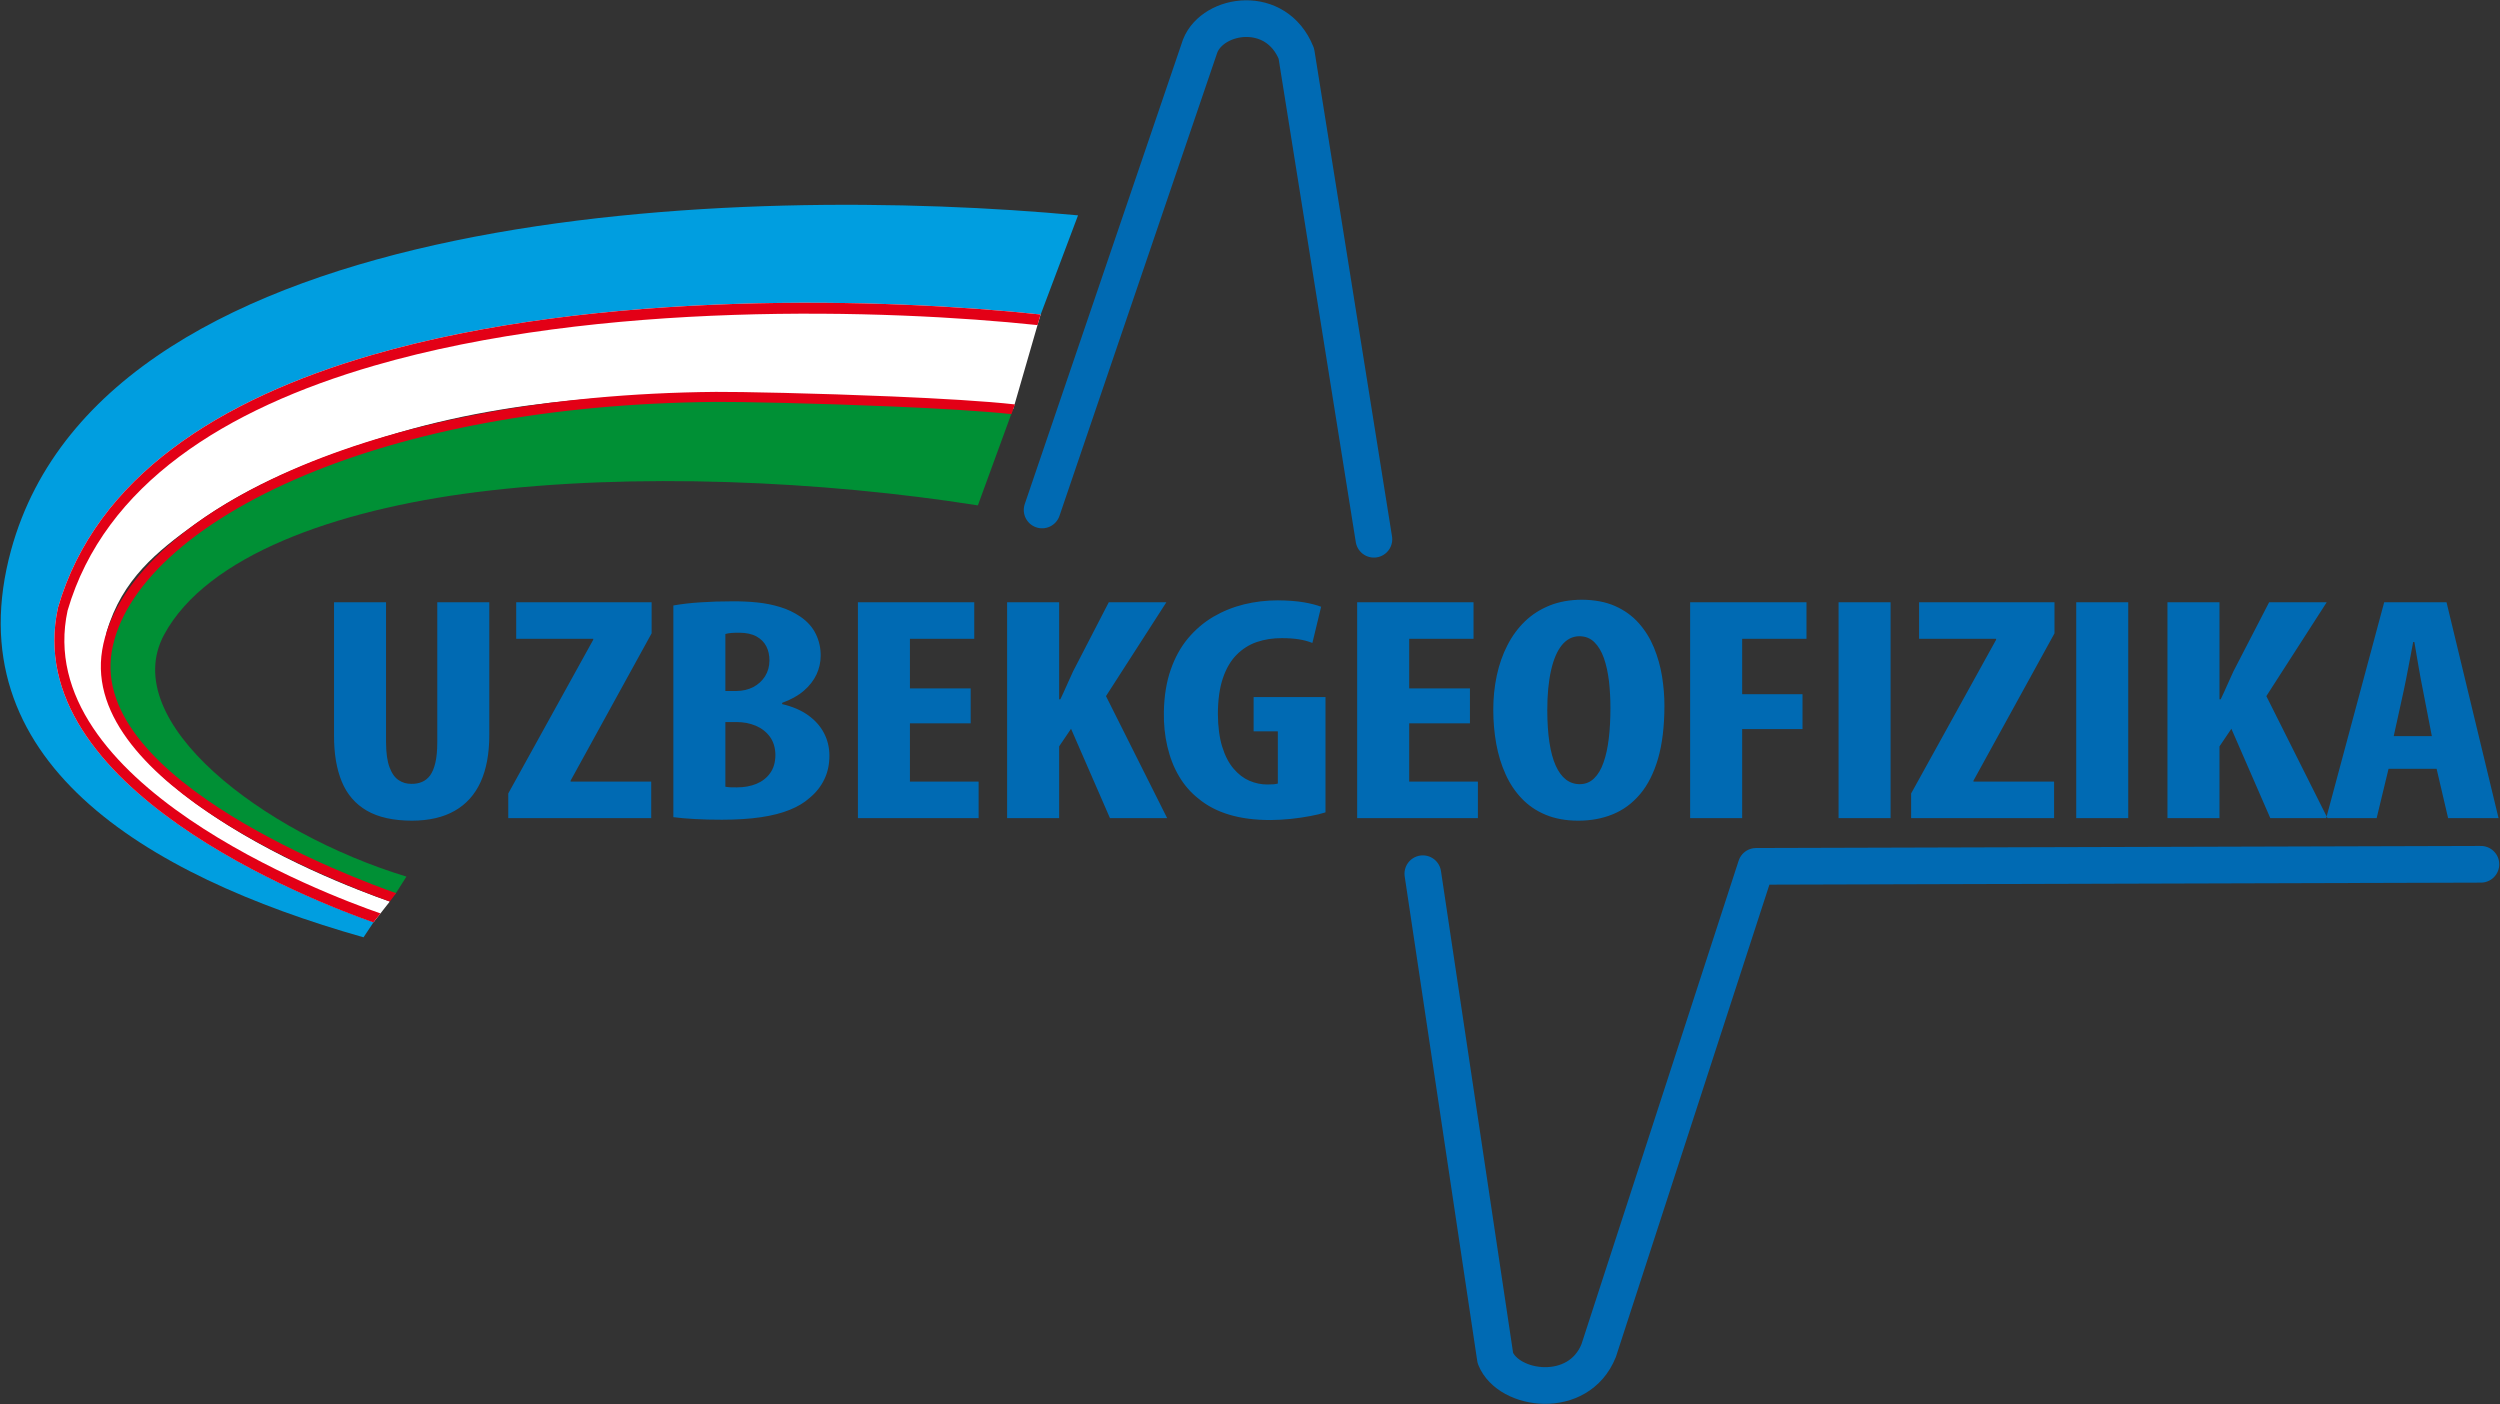 <svg width="2279" height="1280" viewBox="0 0 2279 1280" fill="none" xmlns="http://www.w3.org/2000/svg">
<rect x="0" y="0" width="2279" height="1280" fill="#333333" stroke="none"/>
<path fill-rule="evenodd" clip-rule="evenodd" d="M304.505 549.037V670.479C304.446 686.974 306.799 700.985 311.563 712.515C316.328 724.097 323.932 732.904 334.369 738.985C344.803 745.017 358.501 748.082 375.454 748.131C391.021 748.082 404.052 745.115 414.487 739.131C424.986 733.194 432.826 724.436 438.138 712.857C443.386 701.279 446.04 687.069 446.04 670.186V549.037H398.622V676.902C398.622 684.298 398.017 690.476 396.871 695.341C395.724 700.255 394.096 704.099 392.044 706.92C389.933 709.695 387.46 711.69 384.564 712.857C381.728 714.025 378.532 714.608 375.091 714.56C370.807 714.609 366.948 713.539 363.446 711.204C359.949 708.915 357.171 705.025 355.122 699.525C353.011 693.979 351.985 686.486 351.923 676.902V549.037H304.505ZM463.33 745.796H593.646V712.515H520.162V711.641L594.009 577.355V549.037H470.568V582.318H540.794V583.192L463.33 723.318V745.796ZM613.831 744.92C619.321 745.65 625.775 746.233 633.199 746.624C640.679 747.061 648.943 747.257 657.994 747.257C671.566 747.257 683.515 746.478 693.708 744.968C703.903 743.462 712.653 741.222 719.892 738.255C727.192 735.336 733.224 731.687 737.992 727.406C743.841 722.587 748.31 716.992 751.386 710.572C754.523 704.148 756.089 696.9 756.089 688.869C756.089 681.523 754.464 674.663 751.206 668.386C747.945 662.063 743.119 656.612 736.726 652.04C730.329 647.466 722.425 644.058 713.014 641.87V640.703C720.977 637.831 727.552 634.182 732.743 629.708C737.93 625.231 741.792 620.268 744.327 614.817C746.858 609.369 748.128 603.675 748.128 597.79C748.187 590.832 746.742 584.264 743.782 578.132C740.825 571.953 736.12 566.602 729.666 562.174C723.996 558.33 717.781 555.362 711.144 553.367C704.446 551.323 697.508 549.914 690.149 549.183C682.849 548.453 675.369 548.114 667.765 548.163C657.57 548.163 647.858 548.453 638.627 549.086C629.396 549.67 621.129 550.644 613.831 551.955V744.92ZM661.25 577.939C662.697 577.499 664.508 577.209 666.619 577.013C668.794 576.818 671.203 576.771 673.921 576.771C680.316 576.817 685.503 577.939 689.606 580.176C693.646 582.413 696.662 585.432 698.596 589.227C700.524 593.02 701.43 597.35 701.43 602.169C701.37 607.569 700.044 612.336 697.447 616.473C694.796 620.657 691.237 623.917 686.77 626.301C682.245 628.635 677.117 629.852 671.386 629.901H661.25V577.939ZM661.25 658.219H671.386C677.781 658.219 683.633 659.337 688.941 661.574C694.315 663.863 698.596 667.219 701.854 671.646C705.112 676.123 706.799 681.67 706.86 688.286C706.799 694.904 705.23 700.402 702.093 704.732C699.015 709.111 694.795 712.371 689.547 714.56C684.294 716.702 678.323 717.771 671.748 717.771C669.756 717.771 667.889 717.771 666.076 717.722C664.325 717.624 662.697 717.478 661.25 717.187V658.219ZM884.873 627.566H829.488V582.318H888.128V549.037H782.07V745.796H892.111V712.515H829.488V659.386H884.873V627.566ZM918.089 745.796H965.508V680.404L976.369 664.349L1011.84 745.796H1063.97L1008.22 634.573L1063.25 549.037H1010.76L978.179 612.094C976.189 616.327 974.258 620.608 972.386 624.889C970.517 629.17 968.586 633.405 966.595 637.491H965.508V549.037H918.089V745.796ZM1208.32 635.447H1142.8V666.684H1164.88V714.269C1163.98 714.56 1162.71 714.804 1161.14 714.95C1159.51 715.094 1157.64 715.143 1155.47 715.143C1149.8 715.192 1144.31 714.025 1138.94 711.739C1133.57 709.401 1128.74 705.704 1124.46 700.646C1120.12 695.537 1116.68 688.869 1114.14 680.649C1111.61 672.426 1110.28 662.402 1110.22 650.628C1110.28 637.879 1111.79 627.129 1114.75 618.322C1117.7 609.515 1121.86 602.41 1127.17 597.011C1132.42 591.66 1138.64 587.718 1145.64 585.285C1152.69 582.902 1160.3 581.685 1168.5 581.734C1174.29 581.734 1179.48 582.074 1184.07 582.804C1188.65 583.534 1192.75 584.653 1196.37 586.113L1204.34 553.125C1200.53 551.616 1195.29 550.253 1188.71 549.086C1182.07 547.967 1174.11 547.335 1164.88 547.286C1154.32 547.286 1144.07 548.502 1134.05 550.935C1124.04 553.416 1114.68 557.211 1105.94 562.321C1097.25 567.476 1089.59 574.046 1082.89 582.025C1076.25 590.004 1071.01 599.541 1067.2 610.585C1063.34 621.629 1061.29 634.28 1060.99 648.584C1060.75 659.921 1061.83 670.577 1064.19 680.6C1066.54 690.574 1070.04 699.623 1074.81 707.65C1079.57 715.727 1085.49 722.49 1092.48 727.99C1100.39 734.557 1109.8 739.471 1120.66 742.682C1131.46 745.943 1143.95 747.547 1158 747.547C1164.04 747.498 1170.19 747.159 1176.59 746.527C1182.98 745.845 1188.95 744.968 1194.56 743.899C1200.11 742.878 1204.7 741.711 1208.32 740.541V635.447ZM1340 627.566H1284.61V582.318H1343.26V549.037H1237.19V745.796H1347.24V712.515H1284.61V659.386H1340V627.566ZM1442 546.702C1431.13 546.751 1421.36 548.502 1412.73 551.955C1404.11 555.411 1396.56 560.228 1390.11 566.455C1383.65 572.683 1378.34 579.981 1374.06 588.399C1369.78 596.766 1366.58 605.866 1364.47 615.792C1362.36 625.668 1361.27 636.031 1361.27 646.833C1361.27 657.684 1362.18 668.095 1363.99 678.119C1365.79 688.093 1368.63 697.337 1372.49 705.802C1376.29 714.318 1381.24 721.713 1387.34 728.039C1393.37 734.362 1400.61 739.275 1409.11 742.78C1417.56 746.282 1427.33 748.082 1438.37 748.131C1450.02 748.18 1460.64 746.233 1470.23 742.294C1479.88 738.352 1488.21 732.173 1495.21 723.804C1502.21 715.485 1507.63 704.683 1511.5 691.497C1515.3 678.262 1517.23 662.403 1517.29 643.915C1517.35 634.815 1516.56 625.717 1515.11 616.522C1513.61 607.373 1511.13 598.615 1507.7 590.248C1504.26 581.927 1499.61 574.483 1493.82 567.965C1488.02 561.444 1480.9 556.286 1472.34 552.493C1463.83 548.698 1453.7 546.8 1442 546.702V546.702ZM1439.82 579.981C1445.25 580.03 1449.78 581.829 1453.4 585.383C1457.01 588.934 1459.91 593.75 1462.09 599.88C1464.26 606.013 1465.76 613.017 1466.73 620.852C1467.63 628.733 1468.06 636.956 1468.06 645.666C1468.06 655.689 1467.57 664.933 1466.55 673.349C1465.52 681.767 1463.95 689.065 1461.72 695.244C1459.55 701.471 1456.65 706.241 1453.09 709.646C1449.53 713.102 1445.25 714.804 1440.18 714.853C1430.53 714.853 1423.23 709.16 1418.16 697.872C1413.1 686.583 1410.56 669.749 1410.5 647.417C1410.5 633.259 1411.65 621.143 1413.94 611.12C1416.17 601.096 1419.49 593.411 1423.83 588.057C1428.24 582.706 1433.55 580.029 1439.82 579.981V579.981ZM1540.73 745.796H1588.15V664.64H1643.17V632.822H1588.15V582.318H1646.79V549.037H1540.73V745.796ZM1676.03 549.037V745.796H1723.45V549.037H1676.03ZM1742.19 745.796H1872.5V712.515H1799.02V711.641L1872.87 577.355V549.037H1749.43V582.318H1819.65V583.192L1742.19 723.318V745.796ZM1892.69 549.037V745.796H1940.11V549.037H1892.69ZM1975.86 745.796H2023.28V680.404L2034.14 664.349L2069.61 745.796H2121.74L2066 634.573L2121.02 549.037H2068.53L2035.95 612.094C2033.96 616.327 2032.03 620.608 2030.16 624.889C2028.29 629.17 2026.36 633.405 2024.37 637.491H2023.28V549.037H1975.86V745.796ZM2221.21 700.839L2231.7 745.796H2277.67L2230.25 549.037H2173.42L2120.57 745.796H2166.55L2177.4 700.839H2221.21ZM2182.11 671.063L2191.16 629.901C2191.83 627.031 2192.49 623.722 2193.21 619.975C2194 616.229 2194.72 612.287 2195.5 608.201C2196.29 604.115 2197.01 600.124 2197.8 596.134C2198.52 592.194 2199.18 588.546 2199.85 585.236H2200.93C2201.48 588.497 2202.08 592.048 2202.75 595.941C2203.41 599.834 2204.07 603.822 2204.8 607.911C2205.46 611.948 2206.18 615.889 2206.91 619.685C2207.57 623.48 2208.24 626.885 2208.9 629.901L2216.86 671.063H2182.11Z" fill="#006AB3"/>
<path d="M949.992 464.89L1094.07 41.901C1105.97 11.988 1163.41 3.099 1181.76 48.813L1252.45 491.583" stroke="#006AB3" stroke-width="33.428" stroke-linecap="round" stroke-linejoin="round"/>
<path d="M1297.05 796.467L1363.17 1238.12C1375.07 1268.03 1439 1276.92 1457.35 1231.21L1600.84 789.769L2261.6 787.884" stroke="#006AB3" stroke-width="33.428" stroke-linecap="round" stroke-linejoin="round"/>
<path fill-rule="evenodd" clip-rule="evenodd" d="M945.284 295.745C896.488 291.032 779.311 281.915 728.247 283.323C469.111 269.656 147.071 348.171 66.107 522.749C5.061 654.356 160.794 767.952 344.865 834.184L331.399 854.451C130.687 797.562 -42.241 692.508 10.12 501.416C96.913 184.624 678.225 167.825 982.731 196.32L945.284 295.745Z" fill="#009EE0"/>
<path fill-rule="evenodd" clip-rule="evenodd" d="M700.015 359.43C740.536 360.473 894.97 366.749 923.519 372.931L891.427 460.71C749.886 438.345 577.536 430.419 433.754 448.7C305.564 464.99 188.673 506.539 149.706 578.39C106.559 657.947 239.824 759.407 370.503 799.104L359.89 815.826C230.098 770.275 68.725 695.079 101.686 580.126C150.822 399.528 550.675 353.115 700.015 359.43V359.43Z" fill="#009035"/>
<path fill-rule="evenodd" clip-rule="evenodd" d="M340.556 840.671C284.986 821.231 17.102 717.804 52.85 554.018L52.938 553.646C87.744 434.313 200.739 363.79 338.68 323.72C546.426 263.376 811.196 271.974 948.586 286.69L923.723 372.728C866.797 366.726 797.685 361.868 719.863 360.05C609.79 357.477 485.357 358.986 365.11 393.915C285.967 416.906 226.32 442.874 177.831 477.753C143.548 502.412 111.291 527.982 97.32 575.762C81.883 647.02 127.953 696.497 182.834 735.634C248.739 782.634 327.747 812.287 355.342 821.84L340.556 840.671Z" fill="white"/>
<path fill-rule="evenodd" clip-rule="evenodd" d="M340.394 840.888C284.827 821.448 17.102 717.804 52.849 554.018L52.938 553.646C87.744 434.313 200.738 363.79 338.68 323.72C546.426 263.376 811.196 271.974 948.586 286.69L945.792 296.36C808.355 281.873 546.249 273.752 340.99 333.373C205.894 372.619 95.363 441.167 61.629 556.531C27.658 713.358 296.257 815.172 346.833 832.677L340.394 840.888Z" fill="#E30016"/>
<path fill-rule="evenodd" clip-rule="evenodd" d="M355.342 821.841C314.481 807.357 72.618 716.162 93.159 592.606C103.298 531.638 167.407 469.465 275.366 424.426C369.634 385.097 497.646 358.598 652.527 357.245C673.275 357.065 745.023 358.511 813.079 361.397C856.725 363.25 898.889 365.693 925.252 368.676L922.019 377.509C895.656 374.655 854.88 372.305 812.736 370.518C744.726 367.635 673.21 366.188 652.598 366.366C498.903 367.711 371.998 393.953 278.637 432.903C173.657 476.699 111.465 536.275 101.844 594.144C82.265 711.913 325.774 801.823 361.106 814.22L355.342 821.841Z" fill="#E30016"/>
<path fill-rule="evenodd" clip-rule="evenodd" d="M356.867 822.377L344.101 830.692Z" fill="white"/>
</svg>
